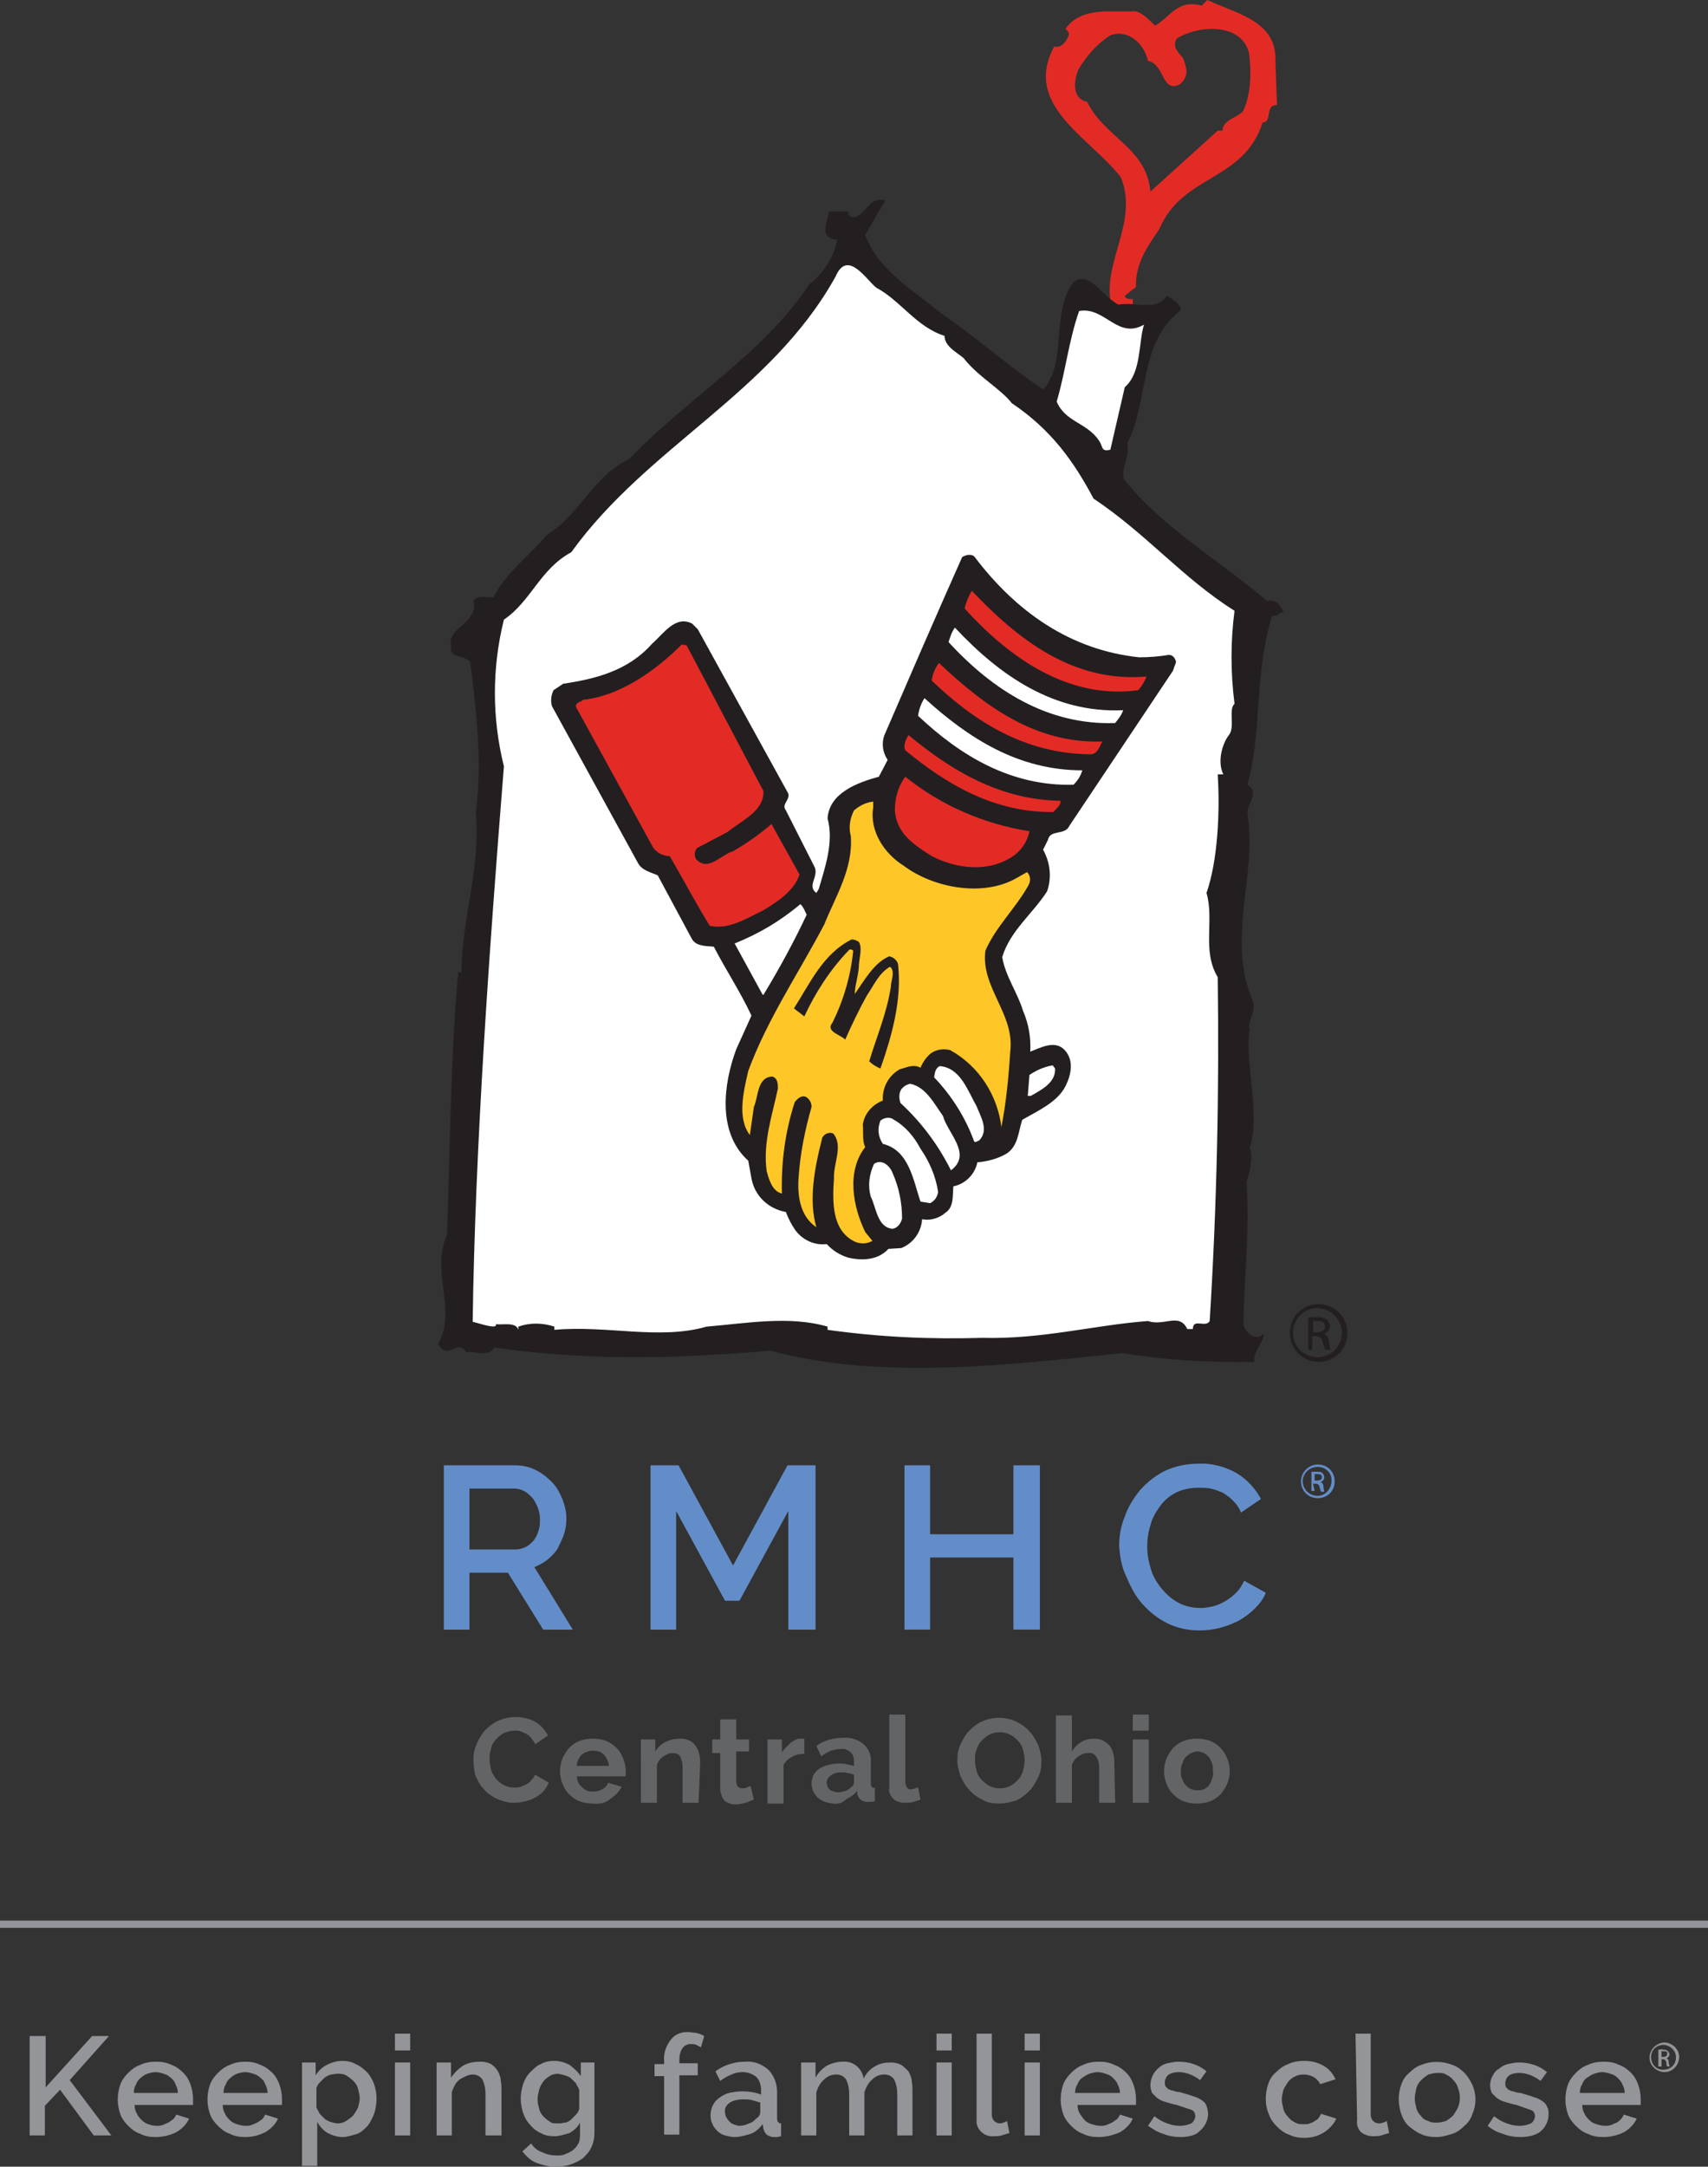 <?xml version="1.0" encoding="utf-8"?>
<!-- Generator: Adobe Illustrator 23.0.6, SVG Export Plug-In . SVG Version: 6.00 Build 0)  -->
<svg version="1.1" id="Layer_1" xmlns="http://www.w3.org/2000/svg" xmlns:xlink="http://www.w3.org/1999/xlink" x="0px" y="0px"
	 viewBox="0 0 213.2 270.3" style="enable-background:new 0 0 213.2 270.3;" xml:space="preserve">
<rect x="0" y="0" width="213.2" height="270.3" fill="#333333" stroke="none"/>
<style type="text/css">
	.st0{fill:#638DC9;}
	.st1{fill:#E32B26;}
	.st2{fill:#231F20;}
	.st3{fill:#FFFFFF;}
	.st4{fill:#FFC628;}
	.st5{fill:#636466;}
	.st6{fill:#939598;}
</style>
<title>RMHC of Central Ohio Vertical Logo with Tagline - Blue Text</title>
<path class="st0" d="M164.1,184.7h0.3c0.3,0,0.6-0.1,0.6-0.4s-0.1-0.4-0.6-0.4h-0.3V184.7z M164.1,186h-0.4v-2.4c0.2,0,0.4,0,0.7,0
	c0.3,0,0.5,0,0.7,0.2c0.1,0.1,0.2,0.3,0.2,0.5c0,0.3-0.2,0.5-0.5,0.6l0,0c0.2,0,0.4,0.2,0.4,0.6c0,0.2,0.1,0.4,0.1,0.6h-0.4
	c-0.1-0.2-0.1-0.4-0.2-0.6c0-0.2-0.2-0.4-0.4-0.4c0,0,0,0-0.1,0h-0.3L164.1,186z M164.5,183c-1,0-1.8,0.7-1.9,1.7
	c0,1,0.7,1.8,1.7,1.9s1.8-0.7,1.9-1.7c0,0,0-0.1,0-0.1C166.3,183.8,165.5,183,164.5,183C164.5,183,164.5,183,164.5,183z
	 M164.5,182.7c1.2,0,2.1,0.9,2.1,2.1c0,1.2-0.9,2.1-2.1,2.1l0,0c-1.2,0-2.1-0.9-2.1-2.1C162.4,183.6,163.4,182.7,164.5,182.7z"/>
<path class="st0" d="M55.4,203.3v-20.5h8.9c0.9,0,1.8,0.2,2.6,0.6c0.8,0.4,1.4,0.9,2,1.5c0.6,0.6,1,1.4,1.3,2.1
	c0.3,0.8,0.5,1.6,0.5,2.4c0,0.7-0.1,1.4-0.3,2c-0.2,0.6-0.5,1.2-0.8,1.8c-0.3,0.5-0.8,1-1.3,1.4c-0.5,0.4-1.1,0.7-1.6,0.9l4.8,7.8
	h-3.7l-4.4-7.1h-4.8v7.1H55.4z M58.6,193.3h5.7c0.4,0,0.9-0.1,1.3-0.3c0.4-0.2,0.7-0.5,1-0.8c0.3-0.4,0.5-0.8,0.6-1.2
	c0.2-0.5,0.2-1,0.2-1.5c0-0.5-0.1-1-0.3-1.5c-0.2-0.4-0.4-0.9-0.7-1.2c-0.3-0.3-0.6-0.6-1-0.8c-0.4-0.2-0.8-0.3-1.2-0.3h-5.6
	L58.6,193.3z"/>
<path class="st0" d="M98.4,203.3v-14.8l-6.1,11.2h-1.8l-6.1-11.2v14.8h-3.2v-20.5h3.5l6.8,12.5l6.8-12.5h3.5v20.5H98.4z"/>
<path class="st0" d="M129.8,182.8v20.5h-3.3v-9h-10.4v9h-3.2v-20.5h3.2v8.6h10.4v-8.6H129.8z"/>
<path class="st0" d="M139.7,192.9c0-1.3,0.2-2.5,0.7-3.7c0.4-1.2,1.1-2.3,1.9-3.3c0.9-1,1.9-1.8,3.1-2.4c1.3-0.6,2.7-0.9,4.2-0.9
	c1.7-0.1,3.4,0.4,4.8,1.2c1.3,0.8,2.3,1.9,3,3.2l-2.5,1.7c-0.2-0.6-0.6-1.1-1-1.5c-0.4-0.4-0.8-0.7-1.3-1c-0.5-0.2-1-0.4-1.5-0.5
	c-0.5-0.1-1-0.1-1.5-0.1c-1,0-2,0.2-2.8,0.6c-0.8,0.4-1.5,1-2,1.7c-0.5,0.7-1,1.5-1.2,2.4c-0.3,0.9-0.4,1.8-0.4,2.7
	c0,1,0.2,1.9,0.5,2.9c0.3,0.9,0.8,1.7,1.4,2.4c0.6,0.7,1.3,1.3,2.1,1.7c0.8,0.4,1.7,0.6,2.7,0.6c0.5,0,1-0.1,1.5-0.2
	c1.1-0.3,2.1-0.9,2.9-1.7c0.4-0.4,0.8-1,1-1.5l2.7,1.5c-0.3,0.8-0.8,1.4-1.4,2c-0.6,0.6-1.3,1.1-2,1.5c-0.8,0.4-1.6,0.7-2.4,0.9
	c-0.8,0.2-1.6,0.3-2.5,0.3c-1.4,0-2.8-0.3-4-0.9c-1.2-0.6-2.2-1.4-3.1-2.4c-0.9-1-1.5-2.2-2-3.4C140,195.5,139.8,194.2,139.7,192.9z
	"/>
<path class="st1" d="M159.2,7.6c0.2-5-4.9-5.9-8.5-7.6L150,0.7c-3-0.8-3.8,1.3-5.8,2.5c-0.8-0.7-1.6-1.7-2.6-1.8
	C139,1.6,135,0.7,133,3.6c0.2,0.2,0.5,0.4,0.4,0.8c-0.2,0.6-0.9,1.7-1.8,1.4c-4,7.3,4.4,11.3,8.3,16.3c2.4,5.8-2.8,11.1-1,16.6h2.5
	v-1.4c-0.2,0-0.9,0.1-1-0.4l1.4-1.1c-0.1-2.9,1.4-5,2.9-7.2c2.9-6.9,10.5-5.9,12.9-13.3c1.3-0.1,0.2-2.2,1.8-2.2L159.2,7.6z
	 M155.2,13.8c-0.5,0.8-2.6,1.1-2.6,2.5H152l-8.4,7.6c-0.5-5.5-5.7-6.7-7.9-11.2c-2-0.4-1.6-2.8-1.1-4c1-1.7,2.3-3.2,4-4.3
	c2.2-0.8,4.2,1,4.7,3.2c2.1,0.4,1.7,4.1,4,2.9c1.2-1.1,0.8-2,0.4-3.2c-0.5-0.7-1.5-1.4-0.8-2.5c2.5-1.6,8-2.1,9,1.8
	C156.2,8.7,156.2,11.7,155.2,13.8z"/>
<path class="st2" d="M108,29.3c1.5,4.3,6.1,7,9.5,9.8c4.5,3.1,8.3,6.5,12.7,9.5c3.1-3.4,0.9-9.6,3.8-13.4c2-1.5,3.5,1.7,5.6,2.8
	c2.1-0.4,4.9,0.9,6-1.1c0.7,0.3,1.8,1.1,1.8,1.8c-5.3,3.9-4,11.6-6.7,16.6c0.4,1.8-0.8,2.8-0.4,4.5c4.9,6.1,11.9,10.1,17.9,15.2
	c1-0.4,1.8,0.7,2,1.4c-0.5-0.1-0.7,0.6-1.4,0.4c-2.3,7.4-1.2,14.4-3.1,21.1c1.6,0.9,0,2.3,0,3.5c1.3,7.8-2.7,15.7,0.7,23.5
	c0.4,1.5-0.8,2.6-0.4,3.5c-0.7,4.1,1.4,10.5,0,14.8c0.4,1,0.1,2.8-0.4,4.2c0.4,6.6-0.3,11.9-0.4,17.9c0.3,1,1.6,2.1,2.5,1.1
	c0.2,0.9-1.4,2.3-1.1,3.5c-5.5,0.1-11-0.2-16.5-1.1c-14.4,1.5-30.4,3.4-43.9-0.3c-11.9,1-22.8,1.3-34.5-0.4
	c-0.7,1.3-2.4,0.4-3.5,0.6c-1.1-1.8-2.3,1.1-3.5-1c2.4-4.5-1-8.9,1.1-13.7c0.4-10.5,0.4-22,1.4-32.7h0.4c0.1-7.2,2.4-12.8,1.8-20
	c0.8-6.2,0.1-12.2-0.7-18.7c-0.7-1-2.7-0.3-2.4-2.1c-0.6-2.1,3.5-2.8,2.8-5.6c0.6-0.7,1.7-0.3,2.5-0.4c1.6-3.1,4.5-5.2,6.7-7.8
	c4.2-2.6,5.7-7.3,10.2-9.4c7.4-7.7,16.8-13.2,22.5-21.8c1.8-1.4,3.1-3.4,3.5-5.6c-2.3-0.2-1.3-2-1-3.5h2.4c-0.1,0.4,0.2,0.6,0.4,0.7
	c1.8,0.1,2-2.7,4.2-2.1L108,29.3z"/>
<path class="st3" d="M109.4,35.9c3,1.6,5,4.9,8.5,6c0,1.4,1.8,2.2,2.4,2.8c1.8,2.3,4.6,3.8,6,5.6c4.9,3.3,7.7,7.2,10.2,11.9
	c6.6,4.4,11.1,9.9,17.6,14c-0.5,3.8-0.5,7.7,0,11.6c-0.8,0.7,0.1,2.9-0.7,3.9s-1.5,3.3-0.7,4.9h-0.7c0.3,4.7,0,10.8-1.4,14.8
	c1,3.4-0.6,7.2,1.4,10.5c0.2,14.1-0.1,28.4-1,42.9c-0.5,0.9-2.1-0.4-2.1,1h-0.7c-1-2.1-2.9-0.3-4.9-1c-6.7,0.5-13.2,2.3-20.7,2.1
	c-6.5,0.2-12.9-0.1-19.3-1v-0.4c-4.8-1.4-10.2-0.4-15.1,0c-5.9,1.7-12.5-0.2-19,0.4v-0.4c-1.5-0.5-3.1-0.5-4.5,0v0.4
	c-0.3-1-1.8-0.6-2.8-0.7c0.2,0.7-2-0.1-2.9-0.3c0.3-21.8,2.1-46.8,3.9-69.3c-1.5-6-1.5-12.3,0-18.3c3.4-2.3,4.5-6.3,8.4-8.4
	c9.6-13.3,24.9-19.8,33-34.4C105.8,31,108.2,35,109.4,35.9z"/>
<path class="st3" d="M142.8,40.5c-0.7,2.2-0.3,6-2.4,7.8l-1.8,7.8c-1.2,0.3-0.9-0.4-1.4-1.1c-1.5-2.3-4.2-2.3-5.3-4.9
	c1.1-3.7,1.5-7.6,2.8-11.3C137.9,38.2,139.5,42.4,142.8,40.5z"/>
<path class="st2" d="M121.6,69.4c5.2,6.9,12,11.7,20.6,12.6c1.2,0,2.5-0.1,3.7-0.3c0.5,0,0.8,0.4,0.9,0.9l-0.4,1.1L133.5,103
	c-0.6,1.3-2.4,0.4-2.7,1.8l-0.6,1.2c0.9,1.6,1.1,3.5,0.5,5.2c-1.8,2.8-4.6,4.9-5.6,8.2c0.4,2.4,1.9,4.4,2.6,6.7
	c0.7,1.6,1,3.4,0.9,5.1c1.3-0.5,3.1-1.5,4.3-0.2s0.8,3.1,0.1,4.5c-1,2-3.5,3.1-5.4,4.2c-0.5,1.5-0.5,3.4-2.1,4.3
	c-1.1,0.6-2.3,0.9-3.5,1c-0.3,1.5-1.5,2.7-3,3c-0.1,1.1,0.1,2.6-1,3.3c-0.8,0.7-1.9,1-2.9,0.8c-0.1,1.6-1.1,3-2.6,3.6l-1.6,0.1
	c-1.3,1.4-3.2,1.5-5,1.1c-1-0.3-2-0.9-2.7-1.7c-1.5,0.2-3-0.5-3.9-1.7c-0.5-0.7-0.9-1.5-1.2-2.3c-2.2-0.4-3.9-2-4.3-4.2l-0.4-2.2
	c-3.9-3.5-3.1-9.6-1.5-13.9l1.9-4.2c-1.4-3-3.2-5.7-4.7-8.6c-0.9-0.1-2.1,0-2.7-0.9l-4.3-8c-0.9-0.4-2-0.6-2.5-1.6L68.9,88.1
	c-0.2-0.7-0.1-1.4,0.2-2l1.2-0.8c4-0.6,8.1-1.6,11.1-5c1.4-1.2,2.9-3.6,5-2.5l0.7,0.7L98.4,99c0.2,0.9-0.9,1.3-0.3,2.1l3.6,7.1
	c0.5,1.2-1,2.3,0.2,3.2l0.3-0.5c0.8-2.7,1.9-5.9,1.1-8.8c0.2-3.2,3.8-4.5,6.4-5.2l1.1-2.1c-0.6-0.9-0.8-2-0.4-3.1
	c3.2-7.4,6.4-14.8,9.7-22.2C120.6,69.2,121.2,69.1,121.6,69.4z"/>
<path class="st1" d="M143.1,84.4c-0.2,0.6-0.6,1.2-1,1.7c-8.7,1.2-16.1-4-21.7-10.2c0.2-0.8,0.5-1.5,0.9-2.2
	C127,79.7,133.9,85.2,143.1,84.4z"/>
<path class="st3" d="M140.2,88.6c-0.2,0.6-0.6,1.1-1,1.6c-8.4,0.3-15.3-4.1-20.8-10.1c0.2-0.6,0.4-1.3,0.8-1.8
	C124.8,84.3,131.6,89,140.2,88.6z"/>
<path class="st1" d="M137.6,92.5c-0.3,0.5-0.6,1.7-1.6,1.6c-8-0.1-14.3-4-19.7-9.2c0.1-0.8,0.4-1.5,0.9-2.2
	C122.8,88,129.2,92.8,137.6,92.5z"/>
<path class="st1" d="M95.3,98.7c0.1,2.5-2.8,3.7-4.5,5.1l-3.8,2c-0.3,0.4-0.4,0.9-0.1,1.4c1.5,1.6,3.1-0.6,4.6-1
	c1.7-1,3.3-2.1,4.8-3.4l3.5,6.3c-0.7,2.1-2.9,3.5-4.6,4.5c-2.1,1-4.2,2.4-6.6,1.9c-1.8-2.9-3.3-5.8-5-8.7c-0.9,0-1.8-0.5-2.2-1.3
	l-9.5-17.3c-0.1-0.6,0.6-0.6,0.9-0.9c4.6-0.5,9-3.6,12.3-6.9l0.6,0.1L95.3,98.7z"/>
<path class="st3" d="M135.1,96.1c-0.2,0.7-0.6,1.3-1.1,1.8c-7.8,0.2-14.1-3.6-19.4-8.6c0.1-0.8,0.4-1.6,0.8-2.2
	C120.9,92.1,127.1,96.1,135.1,96.1z"/>
<path class="st1" d="M132.4,99.9c0,0.6-0.5,0.9-0.9,1.4c-7.3,0.1-13.3-3.4-18.5-7.7c-0.3-0.6,0.1-1.4,0.4-1.9
	C118.7,96.1,124.8,99.8,132.4,99.9z"/>
<path class="st1" d="M128.5,103.7c-0.3,1.5-1.3,2.8-2.7,3.5c-2.9,1.6-6.6,1.1-9.5-0.4c-2.2-1.4-4.4-2.8-4.6-5.7c0-1.5,0.4-3,1.3-4.2
	C117.5,100.5,122.8,102.8,128.5,103.7z"/>
<path class="st4" d="M109,100.7c-0.5,3,1.4,5.8,3.8,7.3c3.6,2.7,9.6,3.9,13.8,1.7l1.6-0.9c0.4,0.4,0.5,1,0.2,1.6
	c-1.6,2.9-4.1,5.2-5.4,8.2c-0.6,4.6,3.7,7.9,3.1,12.6c-0.2,3.2-0.5,6.3-1.1,9.4c-0.5-4-2.8-7.6-6.4-9.6c-0.8-0.2-1.7-0.1-2.4,0.4
	c-0.6,0.5-1,1.1-1.3,1.8c-0.9-0.5-1.8,0-2.6,0.2c-1.4,0.8-2.2,2.3-2.1,3.9c-1.3,0.5-2.3,1.6-2.5,3c0.1,0.9-0.1,2,0.3,2.8
	c-2.4,3.1-1.5,7.5,0,10.6l0.9,1.1c-0.7,0.4-1.5,0.4-2.2,0.1c-2.9-1.4-2.8-5-2.6-7.9c-0.1-1.8,1.2-4.1-0.1-5.6
	c-0.5-0.2-1.1,0-1.4,0.6c0,0,0,0.1,0,0.1c-0.9,3.5-1.7,7.6-0.7,11c-2.1-1.4-2.4-4.1-2.2-6.4c0.2-2.9,0.8-5.8,1.6-8.6
	c0-0.5-0.2-0.9-0.6-1.2c-0.6-0.4-1.2,0.2-1.5,0.6c-1.2,3.7-1.7,7.5-1.6,11.4c-1.2-0.3-1.6-1.7-1.9-2.8c-0.5-3.5,0.7-7,1.4-10.3
	c0-0.5,0-1.3-0.7-1.5c-1.9,0.1-1.7,2.4-2.3,3.8l-0.5,3.5c-1.6-2.1-0.8-5.4-0.2-8c2.4-6.5,6.3-12.2,9.5-18.3c1.4-3.5,3.6-6.9,3.3-11
	c-0.3-1.1-0.1-2.2,0.4-3.2c0.7-0.6,1.5-1,2.4-1.1L109,100.7z"/>
<path class="st3" d="M100.7,114.1c-1.6,3.4-3.4,6.7-5.4,10h-0.1l-3.5-6.4c3-1.2,5.7-2.8,8.2-4.9
	C100.3,113.1,100.5,113.8,100.7,114.1z"/>
<path class="st2" d="M107.2,120.7c-0.1,1.2-0.5,2.3-0.5,3.3c1.2-1.7,2.4-3.9,4.3-4.7c0.5,0.1,1,0.5,1.1,1c0.5,4.5-0.8,9-2.2,13
	c-0.5-0.2-1-0.5-1.4-0.9c0.9-3,2.2-6,2.7-9.3c0-0.8,0.6-1.9-0.1-2.5c-1.4,0.8-2,2.3-2.9,3.6c-1,1.8-1.9,3.7-2.7,5.5
	c-0.5-0.6-2.5-1-1.6-2.1c1.4-2.8,2.3-5.9,2.6-9c-0.2-0.2-0.5-0.2-0.6,0c-2.3,2.4-4.1,5.2-5.5,8.2l-1.3-1c2-3.1,3.6-6.8,7.2-8.6
	c0.3,0,0.6,0.1,0.9,0.3C107.7,118.3,107.2,119.6,107.2,120.7z"/>
<path class="st3" d="M131.7,133.3c0.1,1.8-1.8,2.7-3,3.4c-0.1,0-0.5,0.1-0.4-0.1l0.2-2.5c0.9-0.6,1.8-1,2.9-1.2L131.7,133.3z"/>
<path class="st3" d="M121.9,138c0.5,1.3,1.6,3,0.3,4.3c-0.2,0-0.4,0.3-0.6,0.1c-1.1-3-2.8-5.7-5-8c0.1-0.5,0.1-1.1,0.7-1.4
	C119.9,133.2,120.8,136.1,121.9,138z"/>
<path class="st3" d="M117.7,139.2c0.6,2.2,3.7,4.8,1,6.8c-1.6-3.2-3.7-6-6.3-8.4c-0.2-0.6-0.2-1.2,0.1-1.7c0.3-0.4,0.7-0.6,1.1-0.7
	C115.6,135.6,116.6,137.7,117.7,139.2z"/>
<path class="st3" d="M114.9,143.3c1.1,1.6,1.9,3.4,2.2,5.4c-0.1,0.6-0.4,1.1-1,1.4l-1.2-0.2c-0.9-2.6-1.4-6.4-4.7-7.2
	c-0.6-0.9-0.7-1.9-0.3-2.9c0.5-0.4,1.2-0.5,1.7-0.1C113,140.5,114.1,141.8,114.9,143.3z"/>
<path class="st3" d="M111.4,146.3c0.8,1.8,1.2,3.7,1.2,5.7c-0.1,0.5-0.5,1.2-1.2,1.3c-1.9-0.2-2-2.6-2.7-4c-0.4-1.4-0.2-2.8,0.4-4.1
	C110.1,144.5,111.1,145.5,111.4,146.3z"/>
<path class="st2" d="M164.6,162.7c2,0,3.6,1.6,3.6,3.6c0,2-1.6,3.6-3.6,3.6c-2,0-3.6-1.6-3.6-3.6c0,0,0,0,0,0
	C161,164.3,162.5,162.7,164.6,162.7C164.5,162.7,164.6,162.7,164.6,162.7z M164.6,163.2c-1.7-0.1-3.1,1.2-3.2,2.9s1.2,3.1,2.9,3.2
	s3.1-1.2,3.2-2.9c0,0,0-0.1,0-0.1C167.5,164.7,166.2,163.3,164.6,163.2z M163.9,168.4h-0.6v-4c0.4-0.1,0.8-0.1,1.1-0.1
	c0.4,0,0.9,0.1,1.2,0.3c0.2,0.2,0.4,0.5,0.4,0.8c0,0.5-0.3,0.9-0.8,1l0,0c0.4,0.1,0.6,0.4,0.7,1c0,0.3,0.1,0.7,0.2,1h-0.7
	c-0.1-0.3-0.2-0.7-0.3-1c0-0.4-0.4-0.7-0.8-0.7c0,0-0.1,0-0.1,0h-0.4V168.4z M163.9,166.2h0.5c0.5,0,1-0.2,1-0.7s-0.3-0.7-1-0.7
	c-0.2,0-0.3,0-0.5,0V166.2z"/>
<path class="st5" d="M59.1,219.5c0-0.7,0.1-1.3,0.4-1.9c0.2-0.6,0.6-1.2,1-1.7c0.5-0.5,1-0.9,1.6-1.2c0.7-0.3,1.5-0.5,2.2-0.5
	c0.9,0,1.8,0.2,2.5,0.6c0.7,0.4,1.2,1,1.6,1.7l-1.6,1.1c-0.1-0.3-0.3-0.5-0.5-0.8c-0.2-0.2-0.4-0.4-0.6-0.5
	c-0.2-0.1-0.5-0.2-0.7-0.3c-0.2-0.1-0.5-0.1-0.7-0.1c-0.5,0-0.9,0.1-1.4,0.3c-0.4,0.2-0.7,0.5-1,0.8c-0.3,0.3-0.5,0.7-0.6,1.1
	c-0.1,0.4-0.2,0.8-0.2,1.3c0,0.5,0.1,0.9,0.2,1.4c0.1,0.4,0.4,0.8,0.6,1.1c0.3,0.3,0.6,0.6,1,0.8c0.4,0.2,0.8,0.3,1.3,0.3
	c0.3,0,0.5,0,0.8-0.1c0.3-0.1,0.5-0.2,0.7-0.3c0.2-0.1,0.5-0.3,0.6-0.5c0.2-0.2,0.4-0.5,0.5-0.7l1.7,1c-0.2,0.4-0.4,0.8-0.7,1.1
	c-0.3,0.3-0.7,0.6-1.1,0.8c-0.8,0.4-1.7,0.6-2.6,0.6c-0.7,0-1.4-0.2-2.1-0.5c-0.6-0.3-1.2-0.7-1.6-1.2c-0.5-0.5-0.8-1.1-1.1-1.8
	C59.2,220.9,59.1,220.2,59.1,219.5z"/>
<path class="st5" d="M74,225c-0.6,0-1.2-0.1-1.7-0.3c-0.5-0.2-0.9-0.5-1.3-0.9c-0.4-0.4-0.6-0.8-0.8-1.3c-0.2-0.5-0.3-1-0.3-1.5
	c0-0.5,0.1-1.1,0.3-1.6c0.2-0.5,0.5-0.9,0.8-1.3c0.4-0.4,0.8-0.7,1.3-0.9c0.5-0.2,1.1-0.3,1.7-0.3c0.6,0,1.2,0.1,1.7,0.3
	c0.5,0.2,0.9,0.5,1.3,0.9c0.4,0.4,0.6,0.8,0.8,1.3c0.2,0.5,0.3,1,0.3,1.5c0,0.1,0,0.3,0,0.4c0,0.1,0,0.2,0,0.3h-6.1
	c0,0.3,0.1,0.6,0.2,0.8c0.1,0.2,0.3,0.4,0.5,0.6c0.2,0.2,0.4,0.3,0.6,0.4c0.2,0.1,0.5,0.1,0.8,0.1c0.4,0,0.8-0.1,1.1-0.3
	c0.3-0.2,0.6-0.4,0.7-0.8l1.7,0.5c-0.3,0.6-0.8,1.1-1.4,1.5C75.7,224.9,74.9,225.1,74,225z M76,220.3c0-0.5-0.3-1-0.6-1.4
	c-0.4-0.4-0.9-0.5-1.4-0.5c-0.5,0-1,0.2-1.4,0.5c-0.2,0.2-0.3,0.4-0.4,0.6c-0.1,0.2-0.2,0.5-0.2,0.8H76z"/>
<path class="st5" d="M87.2,224.9h-2v-4.4c0-0.5-0.1-1-0.3-1.4c-0.2-0.3-0.6-0.4-0.9-0.4c-0.2,0-0.4,0-0.6,0.1
	c-0.2,0.1-0.4,0.2-0.6,0.3c-0.2,0.2-0.4,0.3-0.5,0.5c-0.1,0.2-0.3,0.4-0.3,0.7v4.6h-2V217h1.8v1.5c0.3-0.5,0.7-0.9,1.3-1.2
	c0.6-0.3,1.2-0.4,1.9-0.4c0.4,0,0.8,0.1,1.2,0.3c0.3,0.2,0.5,0.4,0.7,0.7c0.2,0.3,0.3,0.6,0.4,1c0.1,0.4,0.1,0.8,0.1,1.1L87.2,224.9
	z"/>
<path class="st5" d="M94.1,224.5c-0.3,0.1-0.7,0.3-1,0.4c-0.4,0.1-0.8,0.2-1.2,0.2c-0.3,0-0.5,0-0.8-0.1c-0.2-0.1-0.5-0.2-0.6-0.3
	c-0.2-0.2-0.3-0.4-0.4-0.6c-0.1-0.3-0.2-0.6-0.2-0.9v-4.5h-1V217h1v-2.5h2v2.5h1.6v1.5h-1.6v3.8c0,0.2,0.1,0.4,0.2,0.6
	c0.2,0.1,0.3,0.2,0.5,0.2c0.2,0,0.4,0,0.6-0.1l0.5-0.2L94.1,224.5z"/>
<path class="st5" d="M100.4,218.8c-0.6,0-1.1,0.1-1.6,0.4c-0.4,0.2-0.8,0.6-1,1v4.8h-2V217h1.8v1.7c0.1-0.3,0.3-0.5,0.5-0.7
	c0.2-0.2,0.4-0.4,0.6-0.6c0.2-0.1,0.4-0.3,0.7-0.4c0.2-0.1,0.4-0.1,0.6-0.1h0.4L100.4,218.8z"/>
<path class="st5" d="M104.1,225c-0.4,0-0.7-0.1-1.1-0.2c-0.3-0.1-0.6-0.3-0.9-0.5c-0.2-0.2-0.4-0.5-0.6-0.8c-0.1-0.3-0.2-0.7-0.2-1
	c0-0.3,0.1-0.7,0.2-1c0.2-0.3,0.4-0.6,0.7-0.8c0.3-0.2,0.7-0.4,1.1-0.5c0.4-0.1,0.9-0.2,1.4-0.2c0.3,0,0.7,0,1,0.1
	c0.3,0.1,0.6,0.1,0.9,0.2v-0.5c0-0.4-0.1-0.9-0.4-1.2c-0.4-0.3-0.8-0.5-1.3-0.4c-0.4,0-0.8,0.1-1.2,0.2c-0.4,0.2-0.8,0.4-1.2,0.7
	l-0.6-1.3c1-0.7,2.1-1,3.3-1c0.9-0.1,1.9,0.2,2.6,0.8c0.7,0.6,1,1.5,0.9,2.4v2.4c0,0.2,0,0.3,0.1,0.5c0.1,0.1,0.2,0.2,0.4,0.1v1.7
	c-0.3,0.1-0.6,0.1-0.9,0.1c-0.3,0-0.6-0.1-0.9-0.3c-0.2-0.2-0.3-0.4-0.4-0.7v-0.4c-0.3,0.4-0.8,0.8-1.3,1
	C105.2,224.9,104.6,225.1,104.1,225z M104.6,223.6c0.3,0,0.7-0.1,1-0.2c0.3-0.1,0.5-0.3,0.7-0.5c0.2-0.1,0.3-0.3,0.3-0.6v-0.9
	c-0.3-0.1-0.5-0.2-0.8-0.2c-0.3-0.1-0.5-0.1-0.8-0.1c-0.5,0-0.9,0.1-1.3,0.4c-0.3,0.2-0.5,0.5-0.5,0.9c0,0.3,0.1,0.6,0.4,0.9
	C104,223.5,104.3,223.6,104.6,223.6L104.6,223.6z"/>
<path class="st5" d="M111,213.9h2v8.4c0,0.2,0.1,0.5,0.2,0.7c0.2,0.2,0.4,0.3,0.6,0.2c0.1,0,0.3,0,0.4-0.1c0.1,0,0.3-0.1,0.4-0.1
	l0.3,1.5c-0.3,0.1-0.6,0.2-0.9,0.3c-0.3,0.1-0.7,0.1-1,0.1c-0.5,0-1.1-0.1-1.5-0.5c-0.4-0.4-0.6-0.9-0.5-1.4L111,213.9z"/>
<path class="st5" d="M124.7,225c-0.7,0-1.5-0.1-2.1-0.5c-0.6-0.3-1.2-0.7-1.6-1.2c-0.5-0.5-0.8-1.1-1.1-1.7c-0.2-0.6-0.4-1.3-0.4-2
	c0-0.7,0.1-1.4,0.4-2c0.3-0.6,0.6-1.2,1.1-1.7c0.5-0.5,1-0.9,1.7-1.2c0.7-0.3,1.4-0.4,2.1-0.4c0.7,0,1.5,0.2,2.1,0.5
	c0.6,0.3,1.2,0.7,1.6,1.2c0.5,0.5,0.8,1.1,1.1,1.7c0.2,0.6,0.4,1.3,0.4,2c0,0.7-0.1,1.4-0.4,2c-0.3,0.6-0.6,1.2-1.1,1.7
	c-0.5,0.5-1,0.9-1.6,1.2C126.2,224.8,125.5,225,124.7,225z M121.7,219.6c0,0.5,0.1,0.9,0.2,1.3c0.1,0.4,0.3,0.8,0.6,1.1
	c0.3,0.3,0.6,0.6,1,0.8c0.4,0.2,0.9,0.3,1.3,0.3c0.5,0,0.9-0.1,1.3-0.3c0.4-0.2,0.7-0.5,1-0.8c0.3-0.3,0.5-0.7,0.6-1.1
	c0.1-0.4,0.2-0.9,0.2-1.3c0-0.5-0.1-0.9-0.2-1.3c-0.1-0.4-0.3-0.8-0.6-1.1c-0.3-0.3-0.6-0.6-1-0.8c-0.4-0.2-0.9-0.3-1.3-0.3
	c-0.5,0-0.9,0.1-1.3,0.3c-0.4,0.2-0.7,0.5-1,0.8c-0.3,0.3-0.5,0.7-0.6,1.1C121.7,218.7,121.7,219.1,121.7,219.6z"/>
<path class="st5" d="M139.2,224.9h-2v-4.4c0-0.5-0.1-1-0.4-1.4c-0.2-0.3-0.6-0.5-1-0.4c-0.2,0-0.4,0-0.6,0.1
	c-0.2,0.1-0.4,0.2-0.6,0.3c-0.2,0.2-0.4,0.3-0.5,0.5c-0.1,0.2-0.3,0.4-0.3,0.7v4.6h-2v-10.9h2v4.5c0.3-0.5,0.7-0.9,1.2-1.2
	c0.5-0.3,1.1-0.4,1.6-0.4c0.4,0,0.9,0.1,1.2,0.3c0.3,0.2,0.6,0.4,0.8,0.7c0.2,0.3,0.3,0.6,0.4,1c0.1,0.4,0.1,0.8,0.1,1.1
	L139.2,224.9z"/>
<path class="st5" d="M141.4,215.9v-2h2v2H141.4z M141.4,224.9V217h2v7.9H141.4z"/>
<path class="st5" d="M149.4,225c-0.6,0-1.2-0.1-1.7-0.3c-0.5-0.2-0.9-0.5-1.3-0.9c-0.4-0.4-0.6-0.8-0.8-1.3c-0.2-0.5-0.3-1-0.3-1.5
	c0-0.5,0.1-1.1,0.3-1.6c0.2-0.5,0.5-0.9,0.8-1.3c0.4-0.4,0.8-0.7,1.3-0.9c0.5-0.2,1.1-0.3,1.7-0.3c0.6,0,1.2,0.1,1.7,0.3
	c1,0.4,1.7,1.2,2.1,2.2c0.2,0.5,0.3,1,0.3,1.6c0,0.5-0.1,1-0.3,1.5c-0.2,0.5-0.5,0.9-0.8,1.3c-0.4,0.4-0.8,0.7-1.3,0.9
	C150.6,224.9,150,225,149.4,225z M147.4,221c0,0.3,0,0.7,0.2,1c0.1,0.3,0.2,0.5,0.4,0.7c0.2,0.2,0.4,0.4,0.7,0.5
	c0.5,0.2,1.1,0.2,1.6,0c0.2-0.1,0.5-0.3,0.6-0.5c0.2-0.2,0.3-0.5,0.4-0.8c0.1-0.3,0.2-0.7,0.1-1c0-0.3,0-0.6-0.1-0.9
	c-0.1-0.3-0.2-0.5-0.4-0.8c-0.2-0.2-0.4-0.4-0.6-0.5c-0.3-0.1-0.5-0.2-0.8-0.2c-0.3,0-0.6,0.1-0.8,0.2c-0.2,0.1-0.5,0.3-0.7,0.5
	c-0.2,0.2-0.3,0.5-0.4,0.8C147.4,220.3,147.4,220.7,147.4,221z"/>
<rect y="239.6" class="st6" width="213.2" height="0.9"/>
<path class="st6" d="M3.7,266.4V254h2v6.4l5.8-6.4h2.1l-4.9,5.5l5.2,6.9h-2.2l-4.2-5.7l-1.9,2v3.7L3.7,266.4z"/>
<path class="st6" d="M19.4,266.6c-0.7,0-1.3-0.1-1.9-0.4c-0.6-0.2-1.1-0.6-1.5-1c-0.4-0.4-0.8-0.9-1-1.5c-0.2-0.6-0.3-1.2-0.3-1.8
	c0-0.6,0.1-1.2,0.3-1.8c0.2-0.6,0.6-1.1,1-1.5c0.4-0.4,0.9-0.8,1.5-1c0.6-0.3,1.3-0.4,2-0.4c0.7,0,1.3,0.1,1.9,0.4
	c0.6,0.2,1.1,0.6,1.5,1c0.4,0.4,0.7,0.9,0.9,1.5c0.2,0.6,0.3,1.2,0.3,1.8c0,0.1,0,0.3,0,0.4c0,0.1,0,0.2,0,0.3h-7.3
	c0,0.4,0.1,0.8,0.3,1.1c0.1,0.3,0.4,0.6,0.6,0.8c0.2,0.2,0.5,0.4,0.8,0.5c0.3,0.1,0.7,0.2,1,0.2c0.3,0,0.5,0,0.8-0.1
	c0.2-0.1,0.5-0.2,0.7-0.3c0.2-0.1,0.4-0.3,0.6-0.4c0.2-0.2,0.3-0.4,0.4-0.6l1.6,0.5c-0.3,0.7-0.9,1.3-1.6,1.7
	C21.2,266.4,20.3,266.6,19.4,266.6z M22.2,261.1c0-0.4-0.1-0.7-0.3-1.1c-0.1-0.3-0.3-0.6-0.6-0.8c-0.2-0.2-0.5-0.4-0.9-0.5
	c-0.3-0.1-0.7-0.2-1-0.2c-0.3,0-0.7,0.1-1,0.2c-0.3,0.1-0.6,0.3-0.8,0.5c-0.3,0.2-0.5,0.5-0.6,0.8c-0.2,0.3-0.3,0.7-0.3,1.1H22.2z"
	/>
<path class="st6" d="M30.6,266.6c-0.7,0-1.3-0.1-1.9-0.4c-0.6-0.2-1.1-0.6-1.5-1c-0.4-0.4-0.8-0.9-1-1.5c-0.2-0.6-0.3-1.2-0.3-1.8
	c0-0.6,0.1-1.2,0.3-1.8c0.2-0.6,0.6-1.1,1-1.5c0.4-0.4,0.9-0.8,1.5-1c0.6-0.3,1.3-0.4,1.9-0.4c0.7,0,1.3,0.1,1.9,0.4
	c0.6,0.2,1.1,0.6,1.5,1c0.4,0.4,0.7,0.9,0.9,1.5c0.2,0.6,0.3,1.2,0.3,1.8c0,0.1,0,0.3,0,0.4c0,0.1,0,0.2,0,0.3h-7.4
	c0,0.4,0.1,0.8,0.3,1.1c0.1,0.3,0.4,0.6,0.6,0.8c0.2,0.2,0.5,0.4,0.9,0.5c0.3,0.1,0.7,0.2,1,0.2c0.3,0,0.5,0,0.8-0.1
	c0.2-0.1,0.5-0.2,0.7-0.3c0.2-0.1,0.4-0.3,0.6-0.4c0.2-0.2,0.3-0.4,0.4-0.6l1.6,0.5c-0.3,0.7-0.9,1.3-1.6,1.7
	C32.3,266.4,31.5,266.6,30.6,266.6z M33.4,261.1c0-0.4-0.1-0.7-0.3-1.1c-0.1-0.3-0.3-0.6-0.6-0.8c-0.2-0.2-0.5-0.4-0.9-0.5
	c-0.3-0.1-0.7-0.2-1-0.2c-0.3,0-0.7,0.1-1,0.2c-0.3,0.1-0.6,0.3-0.8,0.5c-0.3,0.2-0.5,0.5-0.6,0.8c-0.2,0.3-0.3,0.7-0.3,1.1H33.4z"
	/>
<path class="st6" d="M42.8,266.6c-0.7,0-1.3-0.2-1.9-0.5c-0.5-0.3-1-0.8-1.3-1.4v5.5h-1.9v-12.9h1.7v1.6c0.3-0.5,0.8-1,1.4-1.3
	c0.6-0.3,1.2-0.5,1.9-0.5c0.6,0,1.2,0.1,1.7,0.4c0.5,0.2,1,0.6,1.4,1c0.4,0.4,0.7,1,0.9,1.5c0.2,0.6,0.3,1.2,0.3,1.8
	c0,0.6-0.1,1.3-0.3,1.9c-0.2,0.5-0.5,1.1-0.8,1.5c-0.4,0.4-0.8,0.8-1.3,1C43.9,266.4,43.3,266.6,42.8,266.6z M42.1,264.9
	c0.4,0,0.8-0.1,1.1-0.3c0.3-0.2,0.6-0.4,0.9-0.7c0.2-0.3,0.4-0.6,0.6-1c0.1-0.4,0.2-0.8,0.2-1.1c0-0.4-0.1-0.8-0.2-1.2
	c-0.1-0.4-0.3-0.7-0.6-1c-0.3-0.3-0.6-0.5-0.9-0.7c-0.4-0.2-0.7-0.2-1.1-0.2c-0.3,0-0.5,0.1-0.8,0.1c-0.3,0.1-0.5,0.2-0.8,0.4
	c-0.2,0.2-0.4,0.4-0.6,0.6c-0.2,0.2-0.3,0.4-0.4,0.7v2.4c0.1,0.3,0.3,0.5,0.4,0.8c0.2,0.2,0.4,0.4,0.6,0.6c0.2,0.2,0.5,0.3,0.7,0.4
	C41.6,264.8,41.9,264.9,42.1,264.9L42.1,264.9z"/>
<path class="st6" d="M49.3,255.8v-2.1h1.9v2.1H49.3z M49.3,266.4v-9.1h1.9v9.1H49.3z"/>
<path class="st6" d="M62.6,266.4h-2v-5.1c0-0.7-0.1-1.3-0.4-1.9c-0.3-0.4-0.7-0.6-1.2-0.6c-0.3,0-0.6,0.1-0.8,0.2
	c-0.3,0.1-0.6,0.3-0.8,0.4c-0.2,0.2-0.5,0.4-0.6,0.7c-0.2,0.3-0.3,0.6-0.4,0.9v5.4h-1.9v-9.1h1.8v1.9c0.4-0.6,0.9-1.1,1.5-1.5
	c0.7-0.4,1.4-0.5,2.2-0.5c0.5,0,0.9,0.1,1.3,0.3c0.3,0.2,0.6,0.5,0.8,0.8c0.2,0.4,0.4,0.8,0.4,1.2c0.1,0.5,0.1,1,0.1,1.4L62.6,266.4
	z"/>
<path class="st6" d="M69.2,266.5c-0.6,0-1.2-0.1-1.7-0.4c-0.5-0.2-1-0.6-1.3-1c-0.4-0.4-0.7-0.9-0.9-1.5c-0.2-0.6-0.3-1.2-0.3-1.8
	c0-0.6,0.1-1.2,0.3-1.8c0.2-0.6,0.5-1.1,0.9-1.5c0.4-0.4,0.8-0.8,1.3-1c0.5-0.3,1.1-0.4,1.7-0.4c0.7,0,1.3,0.2,1.9,0.5
	c0.5,0.4,1,0.8,1.4,1.4v-1.7h1.7v8.8c0,0.6-0.1,1.2-0.4,1.8c-0.2,0.5-0.6,0.9-1,1.3c-0.5,0.4-1,0.6-1.5,0.8
	c-0.6,0.2-1.3,0.3-1.9,0.3c-0.9,0-1.7-0.2-2.5-0.5c-0.7-0.3-1.2-0.8-1.7-1.4l1.1-1c0.3,0.5,0.8,0.9,1.4,1.1c0.6,0.3,1.2,0.4,1.8,0.4
	c0.4,0,0.8,0,1.1-0.2c0.7-0.2,1.3-0.7,1.6-1.3c0.2-0.4,0.2-0.8,0.2-1.2v-1.4c-0.3,0.6-0.8,1-1.3,1.3
	C70.4,266.3,69.8,266.5,69.2,266.5z M69.8,264.9c0.3,0,0.6-0.1,0.8-0.1c0.3-0.1,0.5-0.2,0.7-0.4c0.2-0.2,0.4-0.4,0.6-0.6
	c0.2-0.2,0.3-0.4,0.4-0.7v-2.4c-0.1-0.3-0.3-0.5-0.4-0.8c-0.2-0.2-0.4-0.4-0.6-0.6c-0.2-0.2-0.5-0.3-0.8-0.4
	c-0.3-0.1-0.5-0.1-0.8-0.2c-0.4,0-0.8,0.1-1.1,0.3c-0.3,0.2-0.6,0.4-0.8,0.7c-0.2,0.3-0.4,0.6-0.5,1c-0.1,0.4-0.2,0.8-0.2,1.2
	c0,0.4,0.1,0.8,0.2,1.2c0.1,0.4,0.3,0.7,0.6,1c0.3,0.3,0.6,0.5,0.9,0.7C69,264.9,69.4,264.9,69.8,264.9z"/>
<path class="st6" d="M82.9,266.4V259h-1.2v-1.5h1.2v-0.3c-0.1-1,0.2-1.9,0.8-2.7c0.5-0.7,1.3-1,2.1-1c0.4,0,0.7,0.1,1.1,0.1
	c0.3,0.1,0.7,0.2,1,0.4l-0.4,1.4c-0.2-0.1-0.4-0.2-0.6-0.3c-0.2-0.1-0.5-0.1-0.7-0.1c-0.4,0-0.8,0.2-1,0.5c-0.3,0.4-0.4,1-0.4,1.5
	v0.4h2.3v1.5h-2.3v7.4H82.9z"/>
<path class="st6" d="M91.7,266.6c-0.4,0-0.8-0.1-1.2-0.2c-0.4-0.1-0.7-0.3-1-0.6c-0.3-0.3-0.5-0.6-0.6-0.9c-0.2-0.4-0.2-0.7-0.2-1.1
	c0-0.4,0.1-0.8,0.3-1.2c0.2-0.4,0.5-0.7,0.8-0.9c0.4-0.3,0.8-0.5,1.2-0.6c0.5-0.1,1-0.2,1.6-0.2c0.8,0,1.6,0.1,2.4,0.4v-0.6
	c0-0.6-0.2-1.2-0.6-1.6c-0.5-0.4-1.1-0.6-1.7-0.6c-0.5,0-1,0.1-1.4,0.3c-0.5,0.2-1,0.5-1.4,0.8l-0.6-1.2c1.1-0.8,2.4-1.2,3.7-1.2
	c1.1-0.1,2.1,0.3,2.9,1c0.7,0.7,1.1,1.7,1.1,2.8v3.3c0,0.4,0.2,0.6,0.5,0.6v1.6l-0.5,0.1h-0.4c-0.3,0-0.6-0.1-0.9-0.3
	c-0.2-0.2-0.3-0.4-0.4-0.7l-0.1-0.6c-0.4,0.5-0.9,1-1.5,1.2C93,266.4,92.4,266.6,91.7,266.6z M92.2,265.2c0.5,0,0.9-0.1,1.3-0.3
	c0.4-0.1,0.7-0.4,1-0.7c0.2-0.1,0.4-0.4,0.4-0.7v-1.2c-0.3-0.1-0.7-0.2-1-0.3c-0.4-0.1-0.7-0.1-1.1-0.1c-0.6,0-1.2,0.1-1.7,0.4
	c-0.4,0.3-0.7,0.7-0.6,1.2c0,0.4,0.2,0.8,0.5,1.1C91.3,265,91.8,265.1,92.2,265.2L92.2,265.2z"/>
<path class="st6" d="M113.9,266.4h-1.9v-5.1c0-0.7-0.1-1.3-0.4-1.9c-0.3-0.4-0.7-0.6-1.2-0.6c-0.6,0-1.1,0.2-1.5,0.6
	c-0.5,0.4-0.8,1-1,1.6v5.4h-1.9v-5.1c0-0.7-0.1-1.3-0.4-1.9c-0.3-0.4-0.7-0.6-1.2-0.6c-0.6,0-1.1,0.2-1.5,0.6c-0.5,0.4-0.8,1-1,1.6
	v5.4h-1.9v-9.1h1.8v1.9c0.3-0.6,0.8-1.1,1.4-1.5c0.6-0.3,1.3-0.5,2-0.5c1.3-0.1,2.4,0.8,2.6,2.1c0.3-0.6,0.8-1.2,1.4-1.5
	c0.6-0.4,1.3-0.5,2-0.5c0.5,0,0.9,0.1,1.3,0.3c0.3,0.2,0.6,0.5,0.9,0.8c0.2,0.4,0.4,0.8,0.4,1.2c0.1,0.5,0.1,1,0.1,1.4L113.9,266.4z
	"/>
<path class="st6" d="M116.9,255.8v-2.1h1.9v2.1H116.9z M116.9,266.4v-9.1h1.9v9.1H116.9z"/>
<path class="st6" d="M121.9,253.7h1.9v10.1c0,0.3,0.1,0.6,0.3,0.8c0.2,0.2,0.5,0.3,0.7,0.3c0.1,0,0.3,0,0.4-0.1
	c0.2,0,0.3-0.1,0.5-0.2l0.3,1.5c-0.3,0.1-0.7,0.2-1,0.3c-0.3,0.1-0.7,0.1-1,0.1c-1,0.1-2-0.7-2.1-1.7c0-0.1,0-0.3,0-0.4L121.9,253.7
	z"/>
<path class="st6" d="M127.9,255.8v-2.1h1.9v2.1H127.9z M127.9,266.4v-9.1h1.9v9.1H127.9z"/>
<path class="st6" d="M137.1,266.6c-0.7,0-1.3-0.1-1.9-0.4c-0.6-0.2-1.1-0.6-1.5-1c-0.4-0.4-0.8-0.9-1-1.5c-0.2-0.6-0.3-1.2-0.3-1.8
	c0-0.6,0.1-1.2,0.3-1.8c0.2-0.6,0.6-1.1,1-1.5c0.4-0.4,0.9-0.8,1.5-1c0.6-0.3,1.3-0.4,2-0.4c0.7,0,1.3,0.1,1.9,0.4
	c0.6,0.2,1.1,0.6,1.5,1c0.4,0.4,0.7,0.9,0.9,1.5c0.2,0.6,0.3,1.2,0.3,1.8c0,0.1,0,0.3,0,0.4c0,0.1,0,0.2,0,0.3h-7.3
	c0,0.4,0.1,0.8,0.3,1.1c0.2,0.3,0.4,0.6,0.6,0.8c0.2,0.2,0.5,0.4,0.9,0.5c0.3,0.1,0.7,0.2,1,0.2c0.3,0,0.5,0,0.8-0.1
	c0.2-0.1,0.5-0.2,0.7-0.3c0.2-0.1,0.4-0.3,0.6-0.4c0.2-0.2,0.3-0.4,0.4-0.6l1.6,0.5c-0.3,0.7-0.9,1.3-1.6,1.7
	C138.9,266.4,138,266.6,137.1,266.6z M139.8,261.1c0-0.4-0.1-0.7-0.3-1.1c-0.1-0.3-0.4-0.6-0.6-0.8c-0.2-0.2-0.5-0.4-0.9-0.5
	c-0.3-0.1-0.7-0.2-1-0.2c-0.3,0-0.7,0.1-1,0.2c-0.3,0.1-0.6,0.3-0.9,0.5c-0.3,0.2-0.5,0.5-0.6,0.8c-0.2,0.3-0.3,0.7-0.3,1.1H139.8z"
	/>
<path class="st6" d="M147.4,266.6c-0.7,0-1.5-0.1-2.2-0.4c-0.7-0.2-1.3-0.6-1.9-1l0.8-1.2c0.5,0.4,1,0.7,1.6,0.9
	c0.5,0.2,1.1,0.3,1.6,0.3c0.5,0,0.9-0.1,1.4-0.3c0.3-0.2,0.5-0.6,0.5-0.9c0-0.4-0.2-0.7-0.5-0.8c-0.6-0.2-1.2-0.4-1.8-0.6
	c-0.6-0.1-1.1-0.3-1.5-0.4c-0.4-0.1-0.7-0.3-1-0.5c-0.2-0.2-0.4-0.4-0.6-0.6c-0.1-0.3-0.2-0.6-0.2-0.9c0-0.8,0.3-1.6,1-2.2
	c0.3-0.3,0.7-0.5,1.1-0.6c0.5-0.1,0.9-0.2,1.4-0.2c0.7,0,1.3,0.1,1.9,0.3c0.6,0.2,1.1,0.5,1.6,0.9l-0.8,1.1c-0.8-0.6-1.7-1-2.7-1
	c-0.4,0-0.9,0.1-1.2,0.3c-0.3,0.2-0.5,0.6-0.5,1c0,0.2,0,0.3,0.1,0.5c0.1,0.1,0.2,0.2,0.3,0.3c0.2,0.1,0.4,0.2,0.6,0.2
	c0.2,0.1,0.6,0.2,0.9,0.2c0.6,0.2,1.1,0.3,1.6,0.5c0.4,0.1,0.8,0.3,1.1,0.5c0.3,0.2,0.5,0.4,0.6,0.7c0.1,0.3,0.2,0.7,0.2,1
	c0,0.8-0.4,1.6-1,2.1C149.3,266.4,148.3,266.6,147.4,266.6z"/>
<path class="st6" d="M158,261.8c0-0.6,0.1-1.2,0.3-1.8c0.2-0.6,0.5-1.1,1-1.5c0.4-0.4,0.9-0.8,1.5-1c0.6-0.3,1.3-0.4,2-0.4
	c0.9,0,1.7,0.2,2.4,0.6c0.7,0.4,1.2,1,1.5,1.7l-1.9,0.6c-0.4-0.8-1.2-1.2-2.1-1.2c-0.7,0-1.4,0.3-1.9,0.9c-0.2,0.3-0.4,0.6-0.6,1
	c-0.1,0.4-0.2,0.8-0.2,1.2c0,0.4,0.1,0.8,0.2,1.2c0.1,0.4,0.3,0.7,0.6,1c0.2,0.3,0.5,0.5,0.9,0.7c0.3,0.2,0.7,0.2,1.1,0.2
	c0.2,0,0.5,0,0.7-0.1c0.2-0.1,0.4-0.1,0.6-0.3c0.2-0.1,0.4-0.2,0.5-0.4c0.1-0.1,0.2-0.3,0.3-0.5l1.9,0.6c-0.3,0.7-0.9,1.3-1.5,1.7
	c-0.8,0.5-1.6,0.7-2.5,0.7c-0.7,0-1.3-0.1-1.9-0.4c-0.6-0.2-1.1-0.6-1.5-1c-0.4-0.4-0.8-0.9-1-1.5C158.1,263.1,158,262.5,158,261.8z
	"/>
<path class="st6" d="M169.2,253.7h1.9v10.1c0,0.3,0.1,0.6,0.3,0.8c0.2,0.2,0.5,0.3,0.7,0.3c0.2,0,0.3,0,0.5-0.1
	c0.2,0,0.3-0.1,0.5-0.2l0.3,1.5c-0.3,0.1-0.7,0.2-1,0.3c-0.3,0.1-0.7,0.1-1,0.1c-0.6,0-1.1-0.2-1.5-0.5c-0.4-0.4-0.6-1-0.5-1.5
	L169.2,253.7z"/>
<path class="st6" d="M179.3,266.6c-0.7,0-1.4-0.1-2-0.4c-0.5-0.2-1-0.6-1.5-1c-0.4-0.4-0.7-0.9-0.9-1.5c-0.4-1.2-0.4-2.5,0-3.6
	c0.2-0.6,0.5-1.1,1-1.5c0.4-0.4,0.9-0.8,1.5-1c1.2-0.5,2.6-0.5,3.9,0c0.6,0.2,1.1,0.6,1.5,1c0.4,0.4,0.7,0.9,1,1.5
	c0.5,1.2,0.5,2.5,0,3.6c-0.2,0.6-0.5,1.1-1,1.5c-0.4,0.4-0.9,0.8-1.5,1C180.6,266.4,180,266.6,179.3,266.6z M176.6,261.8
	c0,0.4,0.1,0.8,0.2,1.2c0.1,0.4,0.3,0.7,0.6,1c0.2,0.3,0.5,0.5,0.9,0.6c0.3,0.2,0.7,0.2,1.1,0.2c0.4,0,0.7-0.1,1.1-0.2
	c0.3-0.2,0.6-0.4,0.9-0.7c0.2-0.3,0.4-0.6,0.6-1c0.3-0.8,0.3-1.6,0-2.4c-0.1-0.4-0.3-0.7-0.6-1c-0.2-0.3-0.5-0.5-0.9-0.7
	c-0.3-0.2-0.7-0.2-1.1-0.2c-0.4,0-0.7,0.1-1.1,0.2c-0.3,0.2-0.6,0.4-0.9,0.7c-0.3,0.3-0.5,0.6-0.6,1
	C176.7,261,176.6,261.4,176.6,261.8z"/>
<path class="st6" d="M189.8,266.6c-0.7,0-1.5-0.1-2.2-0.4c-0.7-0.2-1.3-0.5-1.9-1l0.8-1.2c0.5,0.4,1,0.7,1.6,0.9
	c0.5,0.2,1.1,0.3,1.6,0.3c0.5,0,0.9-0.1,1.4-0.3c0.3-0.2,0.5-0.6,0.5-0.9c0-0.4-0.2-0.7-0.6-0.8c-0.6-0.2-1.1-0.4-1.7-0.6
	c-0.6-0.1-1.1-0.3-1.5-0.4c-0.4-0.1-0.7-0.3-1-0.5c-0.2-0.2-0.4-0.4-0.6-0.6c-0.1-0.3-0.2-0.6-0.2-0.9c0-0.4,0.1-0.9,0.3-1.2
	c0.2-0.4,0.4-0.7,0.8-0.9c0.3-0.3,0.7-0.5,1.1-0.6c0.5-0.1,0.9-0.2,1.4-0.2c0.7,0,1.3,0.1,1.9,0.3c0.6,0.2,1.1,0.5,1.6,0.9l-0.8,1.1
	c-0.8-0.6-1.7-1-2.7-1c-0.4,0-0.9,0.1-1.2,0.3c-0.3,0.2-0.5,0.6-0.5,1c0,0.2,0,0.3,0.1,0.5c0.1,0.1,0.2,0.2,0.3,0.3
	c0.2,0.1,0.4,0.2,0.6,0.2c0.2,0.1,0.6,0.2,0.9,0.2c0.6,0.2,1.1,0.3,1.6,0.5c0.4,0.1,0.8,0.3,1.1,0.5c0.3,0.2,0.5,0.4,0.6,0.7
	c0.2,0.3,0.2,0.7,0.2,1c0,0.8-0.4,1.6-1,2.1C191.7,266.4,190.7,266.6,189.8,266.6z"/>
<path class="st6" d="M200.1,266.6c-0.7,0-1.3-0.1-1.9-0.4c-0.6-0.2-1.1-0.6-1.5-1c-0.4-0.4-0.8-0.9-1-1.5c-0.2-0.6-0.3-1.2-0.3-1.8
	c0-0.6,0.1-1.2,0.3-1.8c0.2-0.6,0.6-1.1,1-1.5c0.4-0.4,0.9-0.8,1.5-1c0.6-0.3,1.3-0.4,2-0.4c0.7,0,1.3,0.1,1.9,0.4
	c0.6,0.2,1.1,0.6,1.5,1c0.4,0.4,0.7,0.9,0.9,1.5c0.2,0.6,0.3,1.2,0.3,1.8c0,0.1,0,0.3,0,0.4c0,0.1,0,0.2,0,0.3h-7.3
	c0,0.4,0.1,0.8,0.3,1.1c0.1,0.3,0.4,0.6,0.6,0.8c0.2,0.2,0.5,0.4,0.9,0.5c0.3,0.1,0.7,0.2,1,0.2c0.3,0,0.5,0,0.8-0.1
	c0.2-0.1,0.5-0.2,0.7-0.3c0.2-0.1,0.4-0.3,0.5-0.4c0.2-0.2,0.3-0.4,0.4-0.6l1.6,0.5c-0.3,0.7-0.9,1.3-1.6,1.7
	C201.9,266.4,201,266.6,200.1,266.6z M202.8,261.1c0-0.4-0.1-0.7-0.3-1.1c-0.1-0.3-0.4-0.6-0.6-0.8c-0.2-0.2-0.5-0.4-0.9-0.5
	c-0.3-0.1-0.7-0.2-1-0.2c-0.3,0-0.7,0.1-1,0.2c-0.3,0.1-0.6,0.3-0.9,0.5c-0.3,0.2-0.5,0.5-0.6,0.8c-0.2,0.3-0.3,0.7-0.3,1.1H202.8z"
	/>
<path class="st6" d="M207.7,254.8c1,0,1.9,0.8,1.9,1.8c0,1-0.8,1.9-1.8,1.9c-1,0-1.9-0.8-1.9-1.8c0,0,0,0,0,0
	C205.9,255.7,206.7,254.9,207.7,254.8C207.7,254.8,207.7,254.8,207.7,254.8z M207.7,255.1c-0.9,0-1.6,0.6-1.6,1.5
	c0,0.9,0.6,1.6,1.5,1.6c0.9,0,1.6-0.6,1.6-1.5c0,0,0-0.1,0-0.1C209.2,255.9,208.6,255.2,207.7,255.1
	C207.7,255.1,207.7,255.1,207.7,255.1z M207.4,257.8H207v-2.1c0.2,0,0.4-0.1,0.6,0c0.2,0,0.4,0,0.6,0.2c0.1,0.1,0.2,0.3,0.2,0.4
	c0,0.2-0.2,0.4-0.4,0.5l0,0c0.2,0,0.3,0.2,0.3,0.5c0,0.2,0.1,0.3,0.1,0.5h-0.3c-0.1-0.2-0.1-0.3-0.1-0.5c0-0.2-0.2-0.4-0.4-0.4
	c0,0,0,0,0,0h-0.2V257.8z M207.4,256.6h0.2c0.3,0,0.5-0.1,0.5-0.4s-0.1-0.3-0.5-0.3h-0.2L207.4,256.6z"/>
</svg>
